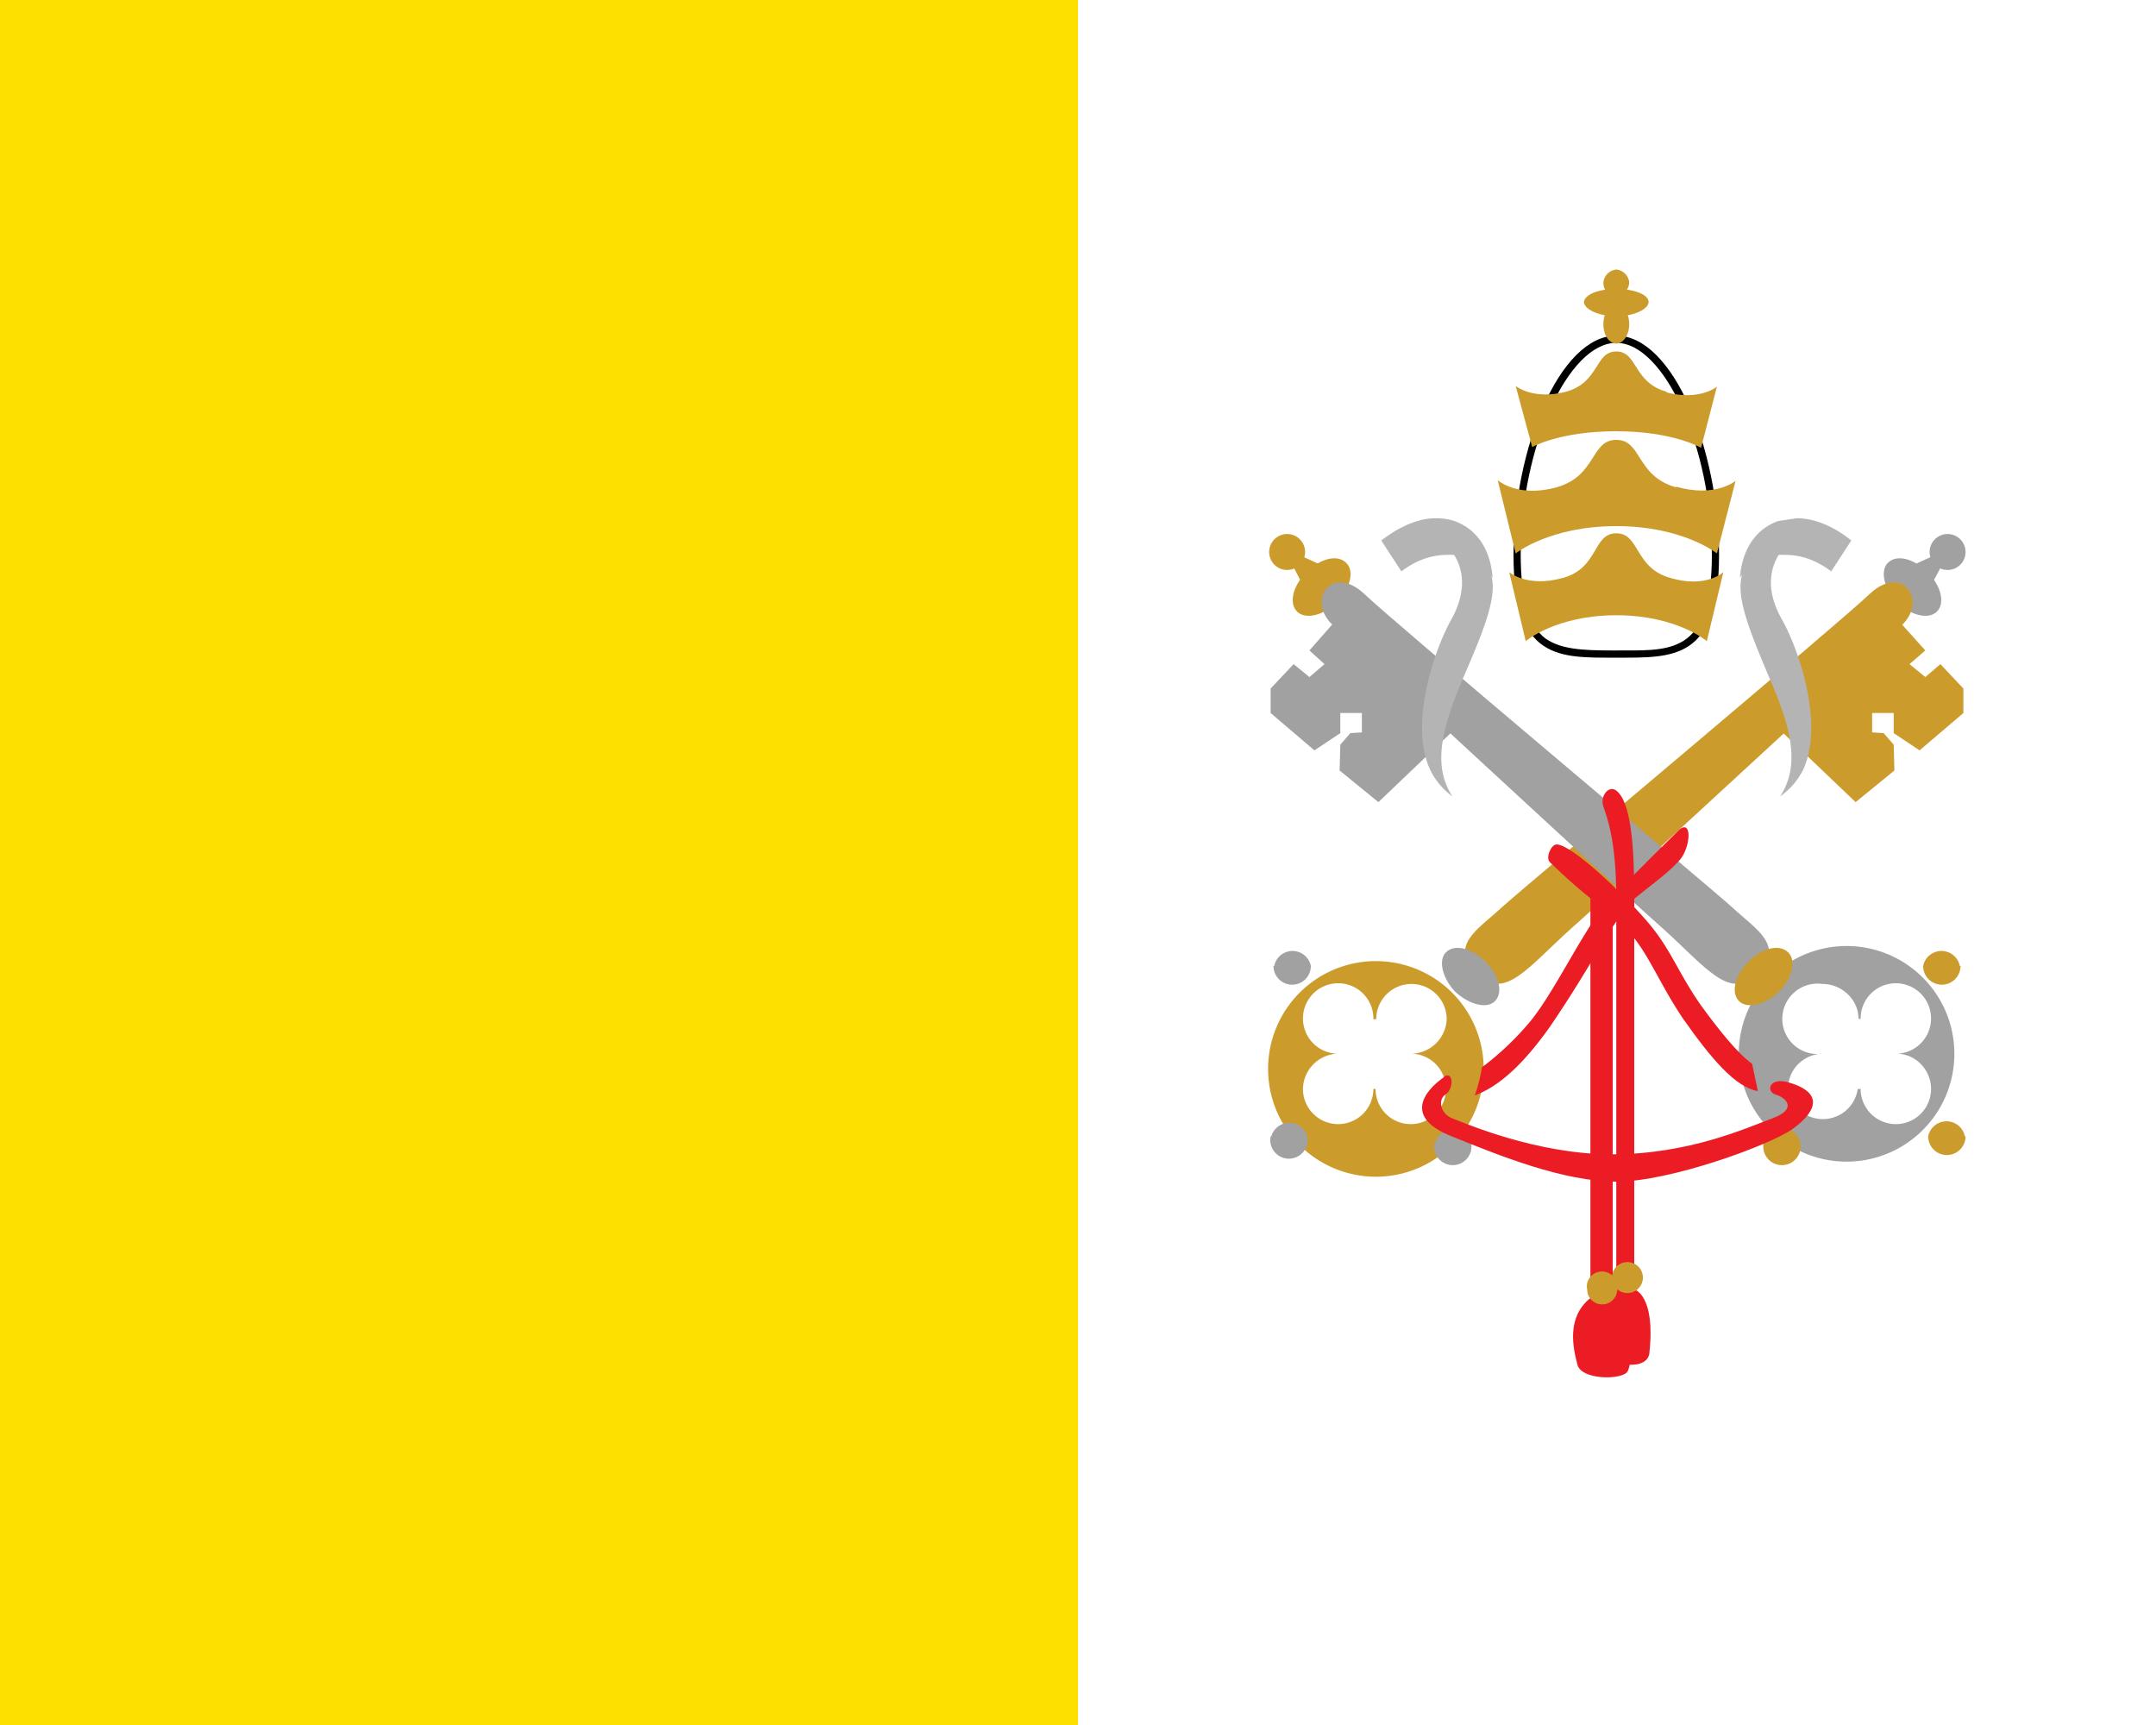<svg xmlns="http://www.w3.org/2000/svg" width="30" height="24" viewBox="0 0 30 24"><path fill="#fff" d="M0 0h30v24H0z"/><path fill="#fddf00" d="M0 24V0h15v24z"/><path fill="#a1a1a1" d="m26.82 8.24.33-.62-.68.31z"/><path fill="#a1a1a1" d="M26.85 7.68a.25.25 0 1 0 .5 0 .25.25 0 0 0-.5 0m-.58.15c-.11.11-.06.36.13.55s.44.24.55.13c.12-.12.06-.36-.13-.55s-.43-.25-.55-.13"/><path fill="#cb9c2b" d="M20.56 13.56c.38.36.7-.1 1.3-.64.56-.49 4.2-3.87 4.59-4.21.39-.35.02-.87-.43-.45-.45.43-4.8 4.07-5.13 4.37-.32.3-.75.53-.33.93"/><path fill="#cb9c2b" d="m26.35 8.56.44.49-.22.19.22.18.21-.18.32.34v.34l-.61.52-.36-.24v-.28h-.3v.27l.16.01.14.16.01.36-.54.44-1.1-1.05zm-8.69 6.1a1.5 1.5 0 1 0 2.98.09 1.5 1.5 0 0 0-2.98-.09m.95 0a.49.49 0 1 1 .5-.48h.04a.49.49 0 0 1 .98 0 .5.5 0 0 1-.49.48.49.49 0 1 1-.5.49h-.03a.49.49 0 0 1-.98 0 .5.5 0 0 1 .48-.49"/><path fill="#a1a1a1" d="M20.12 13.25c-.11.11-.05.36.13.55.2.18.44.24.55.13.12-.12.06-.36-.13-.55s-.43-.25-.55-.13m-2.4.19a.26.26 0 1 0 .52 0 .26.26 0 0 0-.51 0m2.23 2.46a.26.26 0 1 0 .51 0 .26.26 0 0 0-.5 0m-2.29-.09a.26.26 0 1 0 .51 0 .26.26 0 0 0-.5 0"/><path fill="#b4b4b5" d="M24.77 11.08a1 1 0 0 0 .32-.37c.3-.65-.07-1.7-.3-2.1-.28-.5-.1-.82.02-.98l-.13-.02q-.16 0-.3.15c-.3.31-.16.73.24 1.67.31.71.43 1.22.15 1.65"/><path fill="#b4b4b5" d="M24.21 8.04a.7.7 0 0 1 .63-.32q.34 0 .64.23l.28-.43c-.12-.1-.42-.31-.76-.31l-.26.04c-.38.14-.51.49-.53.8"/><path fill="#cb9c2b" d="m18.18 8.24-.32-.62.67.31z"/><path fill="#cb9c2b" d="M18.16 7.68a.25.25 0 1 1-.5 0 .25.25 0 0 1 .5 0m.57.15c.12.11.06.36-.13.55s-.44.24-.55.13c-.12-.12-.06-.36.13-.55s.43-.25.55-.13"/><path fill="#a1a1a1" d="M24.44 13.56c-.38.36-.7-.1-1.3-.64-.56-.49-4.2-3.87-4.58-4.21-.4-.35-.03-.87.42-.45.45.43 4.8 4.07 5.13 4.37.32.3.75.53.33.93"/><path fill="#a1a1a1" d="m18.65 8.56-.43.49.21.19-.21.18-.22-.18-.32.34v.34l.61.52.36-.24v-.28h.3v.27l-.16.01-.14.16-.01.36.54.44 1.1-1.05zm7.2 4.61a1.5 1.5 0 1 0-.08 2.99 1.5 1.5 0 0 0 .08-2.99m1.02 1.98a.49.49 0 0 1-.98 0h-.04a.49.49 0 0 1-.97 0c0-.27.21-.48.48-.49a.49.49 0 1 1 0-.97c.27 0 .5.22.5.48l.03.01a.49.49 0 1 1 .5.48c.26 0 .48.22.48.49"/><path fill="#cb9c2b" d="M24.88 13.25c.12.11.06.36-.13.55-.19.18-.44.24-.55.13-.12-.12-.06-.36.13-.55s.43-.25.55-.13m2.4.19a.26.26 0 1 1-.52 0 .26.26 0 0 1 .51 0m-2.22 2.46a.26.26 0 1 1-.51 0 .26.26 0 0 1 .51 0m2.3-.09a.26.26 0 1 1-.52 0 .26.26 0 0 1 .51 0"/><path fill="#000" d="M23.92 7.72c0 1.47-.64 1.43-1.43 1.43s-1.43.04-1.43-1.43.64-3.05 1.43-3.05 1.43 1.58 1.43 3.05"/><path fill="#fff" d="M22.43 9.05c-.43 0-.72-.02-.93-.17q-.34-.26-.34-1.16c0-1.5.66-2.95 1.33-2.95s1.33 1.46 1.33 2.95c0 1.33-.53 1.33-1.2 1.33z"/><path fill="#cb9c2b" d="M23.24 8.04c-.5-.14-.42-.62-.75-.62s-.24.48-.74.62-.75-.08-.75-.08l.23.96s.42-.36 1.26-.36 1.26.36 1.26.36l.23-.96s-.24.23-.74.08"/><path fill="#cb9c2b" d="M23.32 6.78c-.56-.16-.47-.66-.83-.66s-.27.5-.83.66c-.55.15-.82-.1-.82-.1l.25 1.02s.47-.38 1.4-.38 1.4.38 1.4.38l.26-1.01s-.28.24-.83.08"/><path fill="#cb9c2b" d="M23.19 5.45c-.47-.13-.4-.56-.7-.56s-.23.43-.7.56c-.46.12-.7-.08-.7-.08l.23.85S21.7 6 22.49 6s1.18.23 1.18.23l.22-.85s-.24.2-.7.08m-.88-.95c0 .15.08.27.18.27s.18-.12.18-.27-.08-.27-.18-.27-.18.12-.18.27"/><path fill="#cb9c2b" d="M22.04 4.2c0 .1.2.2.45.2s.45-.1.45-.2-.2-.18-.45-.18-.45.08-.45.19"/><path fill="#cb9c2b" d="M22.31 3.94q.01.16.18.18a.2.2 0 0 0 .18-.19.2.2 0 0 0-.18-.18.2.2 0 0 0-.18.19"/><path fill="#b4b4b5" d="M20.21 11.08a1 1 0 0 1-.31-.37c-.3-.65.07-1.7.3-2.1.27-.5.1-.82-.03-.98l.13-.02q.16 0 .31.15c.3.31.16.73-.25 1.67-.3.71-.43 1.22-.15 1.65"/><path fill="#b4b4b5" d="M20.77 8.04a.7.7 0 0 0-.63-.32q-.34 0-.64.23l-.28-.43c.13-.1.43-.31.76-.31q.14 0 .26.04c.38.14.51.49.53.8"/><path fill="#ec1c24" d="M22.49 11c.2.15.25.75.25 1.45v5.49s.3.07.21.89c-.03.23-.48.19-.56 0s-.04-.8.1-.88V12.5c0-.81-.13-1.13-.18-1.28s.08-.3.18-.22"/><path fill="#ec1c24" d="M24.38 14.8c-.2-.14-.47-.48-.71-.81-.31-.44-.4-.74-.7-1.11-.31-.38-1.12-1.16-1.32-1.13-.07.01-.15.19-.08.25s.3.31.82.7c.51.4.6.83 1.02 1.46.4.57.74.97 1.05 1.02z"/><path fill="#ec1c24" d="M23.36 11.55c-.18.18-.75.73-1.06 1.09-.3.36-.7 1.22-1.04 1.61a4 4 0 0 1-.64.6 2 2 0 0 1-.1.39c.25-.09.6-.32 1.05-.96.61-.89.9-1.54 1.2-1.8.3-.24.42-.32.59-.5s.19-.6 0-.43"/><path fill="#ec1c24" d="M22.13 12.28v5.78c-.34.27-.24.7-.18.93.06.21.6.21.69.1s.1-.84-.2-1.09v-5.36c0-.14-.32-.57-.32-.36"/><path fill="#ec1c24" d="M20.1 14.98c-.3.21-.56.57.1.83.67.27 1.55.63 2.3.63.73 0 2.11-.5 2.44-.73.32-.23.46-.5-.05-.65-.28-.08-.32.13-.18.17s.31.2-.05.33c-.35.13-1.16.5-2.23.5-1.06 0-2.06-.44-2.22-.5s-.21-.25-.1-.33c.12-.07.12-.34-.02-.25"/><path fill="#cb9c2b" d="M22.86 17.76a.21.21 0 1 1-.43.03.21.21 0 0 1 .43-.03"/><path fill="#cb9c2b" d="M22.5 17.9a.21.21 0 0 1-.41.09l-.01-.09a.21.21 0 0 1 .42 0"/></svg>